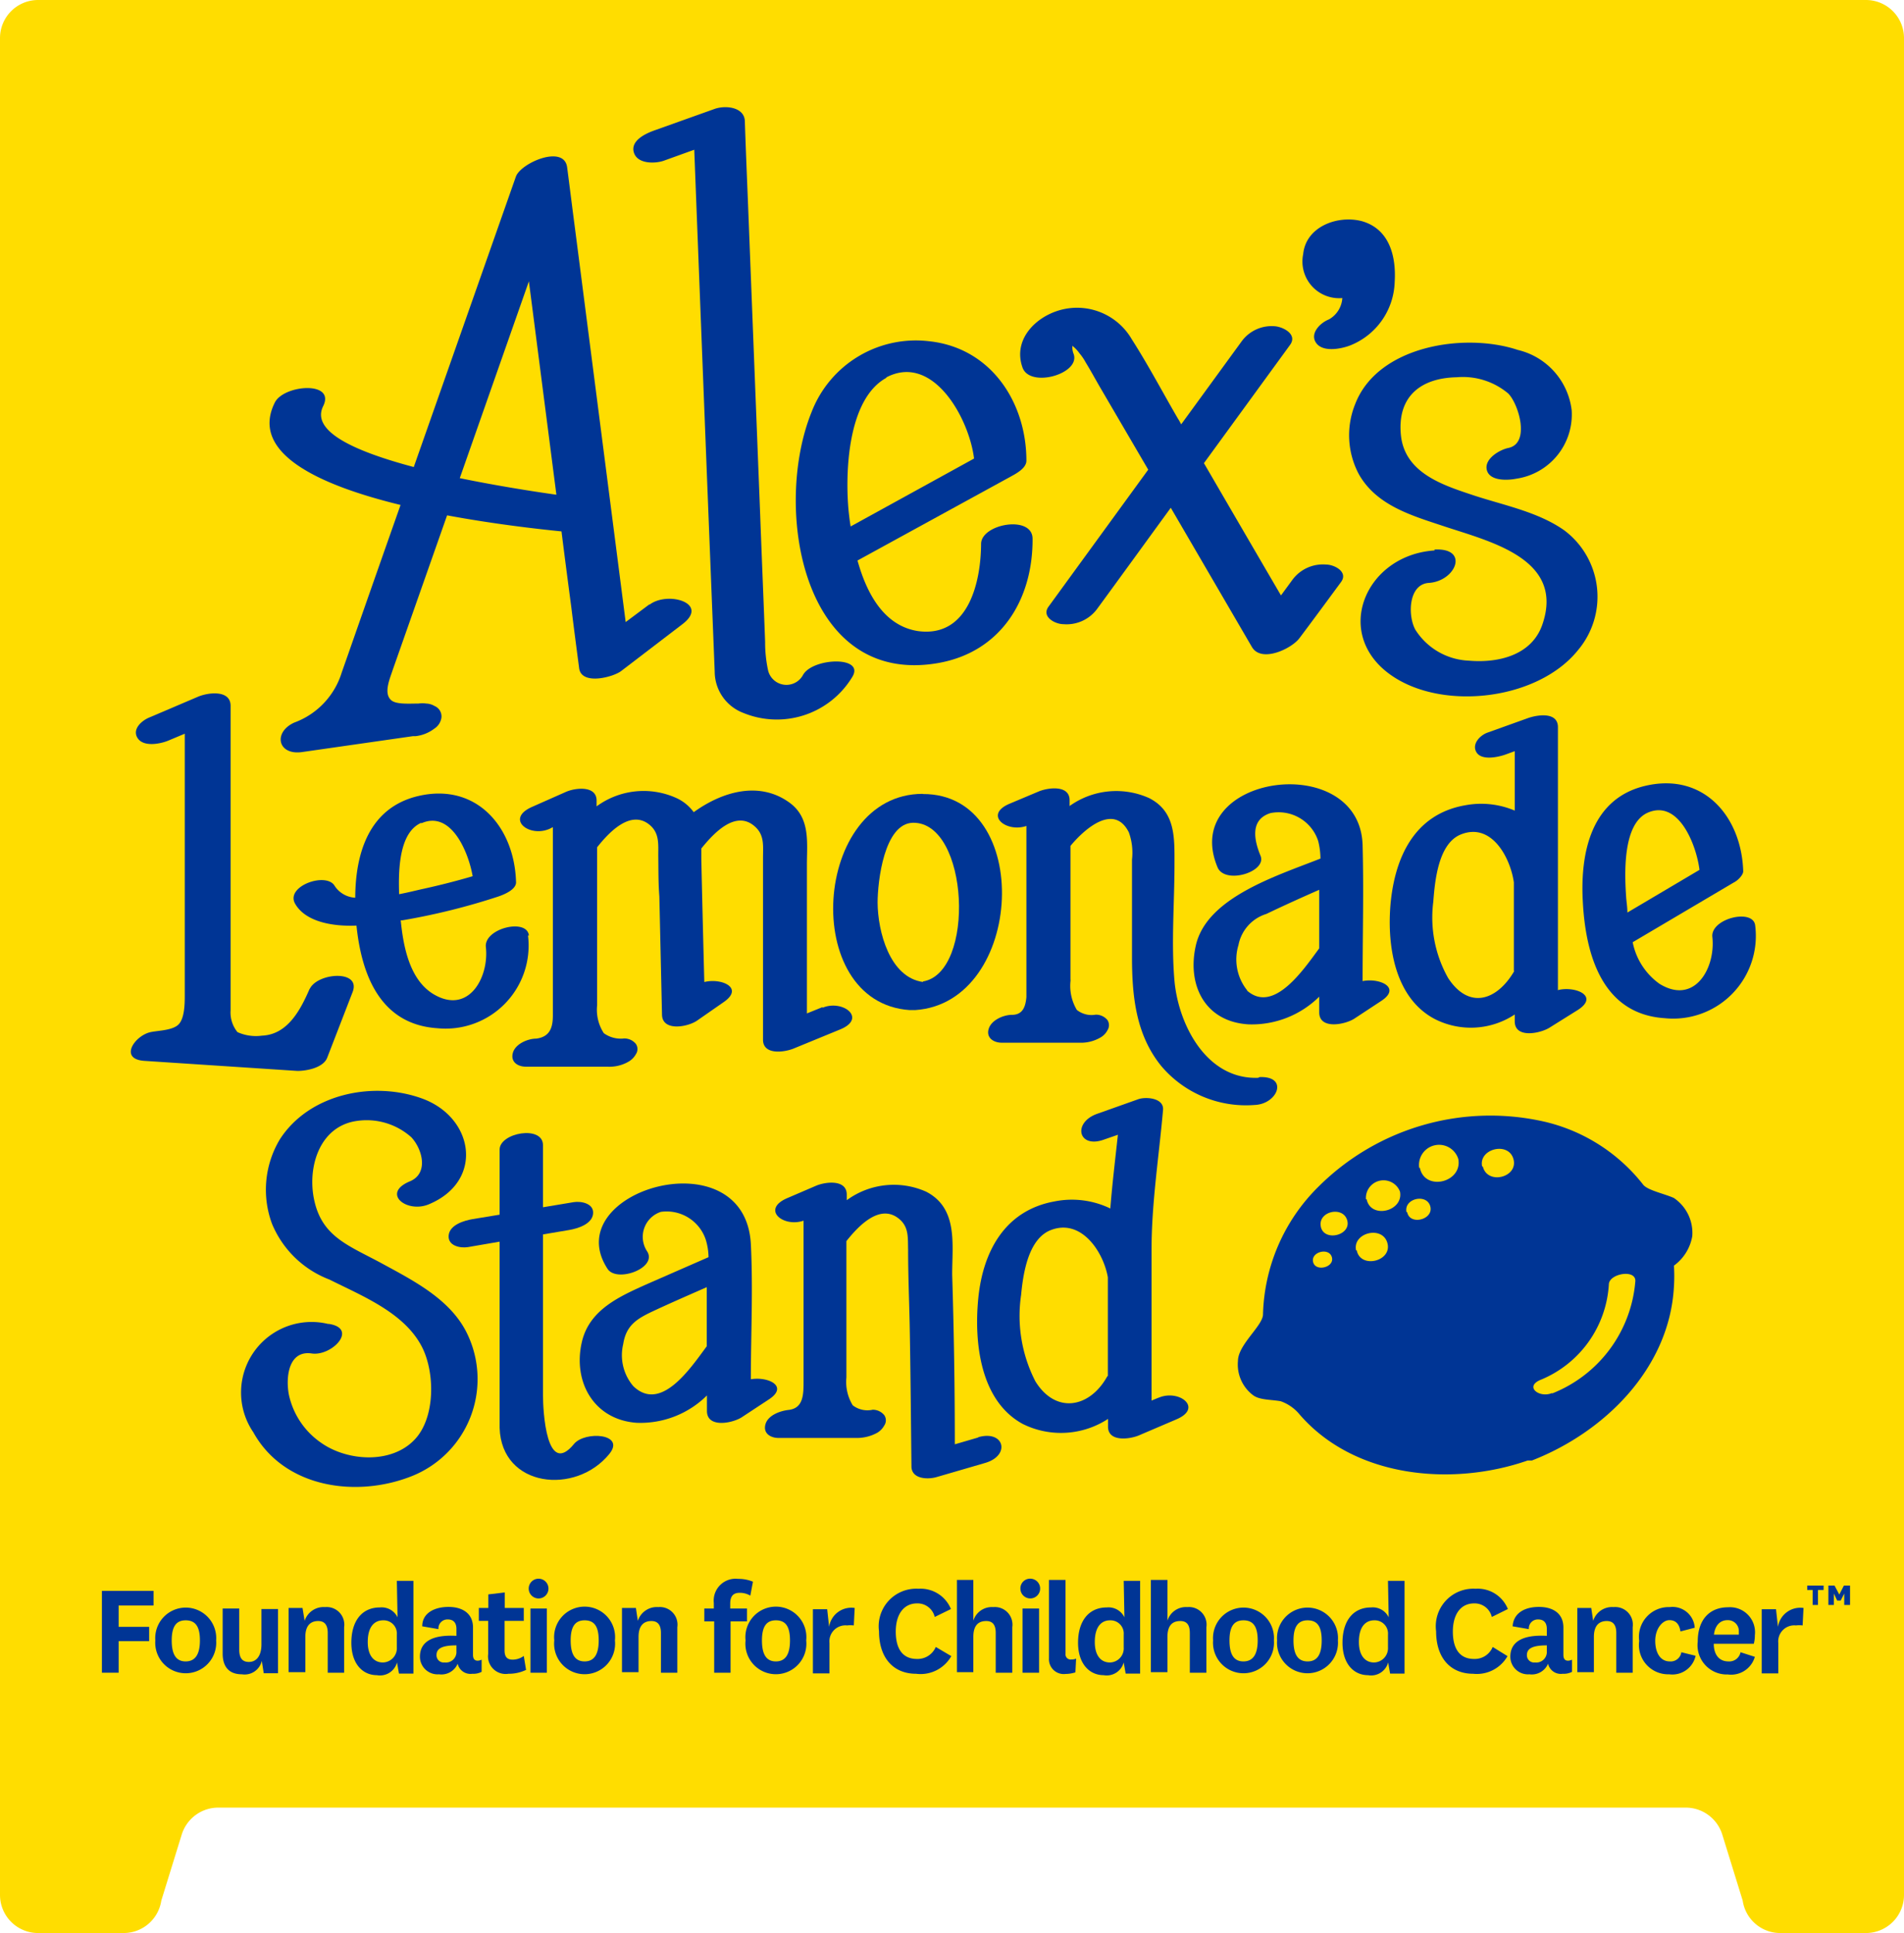 <svg id="Layer_1" data-name="Layer 1" xmlns="http://www.w3.org/2000/svg" viewBox="0 0 108 109.6"><defs><style>.cls-1{fill:#fd0;}.cls-2{fill:#003595;}</style></defs><path class="cls-1" d="M301.47,195.32H197.79a2.16,2.16,0,0,0-2.16,2.16V302.76a2.16,2.16,0,0,0,2.16,2.16h4.85a2.16,2.16,0,0,0,2.14-1.84l1.16-3.75a2.17,2.17,0,0,1,2.07-1.52h83.24a2.17,2.17,0,0,1,2.07,1.52l1.16,3.75a2.15,2.15,0,0,0,2.14,1.84h4.85a2.16,2.16,0,0,0,2.16-2.16V197.48a2.16,2.16,0,0,0-2.16-2.16" transform="translate(-195.63 -195.32)"/><path class="cls-2" d="M291.62,265.41a2.39,2.39,0,0,0-1.05-2.17c-.57-.25-1.52-.44-1.75-.77v0a10,10,0,0,0-5.49-3.53,13.81,13.81,0,0,0-12.94,3.69,10.55,10.55,0,0,0-3.12,7.25c-.06.65-1.41,1.69-1.42,2.6a2.18,2.18,0,0,0,.85,1.94c.37.29,1.06.25,1.58.35a2.43,2.43,0,0,1,1,.67v0c3.08,3.65,8.65,4.2,13,2.69l.11,0,.13,0c4.12-1.6,7.81-5.23,8.06-9.86a9.42,9.42,0,0,0,0-1.19A2.62,2.62,0,0,0,291.62,265.41Zm-21.51,1.45c-.12-.57.92-.83,1.07-.25S270.23,267.45,270.11,266.86Zm.44-2c-.17-.86,1.27-1.19,1.5-.34S270.73,265.74,270.55,264.87Zm2,1.35c-.21-1,1.51-1.43,1.78-.4S272.8,267.27,272.59,266.22Zm.56-2.9a1,1,0,0,1,1.93-.43C275.26,264,273.39,264.46,273.15,263.32Zm2.3.73c-.16-.77,1.15-1.07,1.35-.32S275.6,264.82,275.45,264.05Zm.72-2.51a1.14,1.14,0,0,1,2.22-.49C278.59,262.37,276.45,262.88,276.17,261.54Zm3.57-.08c-.21-1,1.51-1.43,1.78-.4S280,262.52,279.74,261.46Zm3.95,12.86c-.72.29-1.57-.38-.62-.76a6.25,6.25,0,0,0,3.86-5.43c.05-.6,1.55-.85,1.5-.15A7.49,7.49,0,0,1,283.69,274.32Z" transform="translate(-195.63 -195.32)"/><path class="cls-2" d="M238.22,273.56c0-2.57.13-5.15,0-7.71-.34-6.14-11-3-8.13,1.41.52.81,2.87-.05,2.24-1a1.49,1.49,0,0,1,.79-2.23,2.34,2.34,0,0,1,2.54,1.57,3.54,3.54,0,0,1,.16,1l-3.43,1.5c-1.58.71-3.34,1.46-3.76,3.33-.51,2.25.69,4.38,3.1,4.56a5.36,5.36,0,0,0,4-1.55v.88c0,1,1.49.69,2,.34l1.52-1c1.15-.76-.1-1.32-1.07-1.13m-6.63.38a2.7,2.7,0,0,1-.57-2.38c.17-1.1.82-1.46,1.74-1.89s2-.9,3-1.34v3.35c-.94,1.27-2.61,3.77-4.17,2.26" transform="translate(-195.63 -195.32)"/><path class="cls-2" d="M258.43,273.37c-1,1.79-2.92,2.13-4.07.27a8.12,8.12,0,0,1-.81-4.9c.11-1.16.39-3.16,1.67-3.67,1.74-.69,3,1.23,3.25,2.67,0,1.86,0,3.73,0,5.59l0,0m2.87,1.24-.39.16,0-8.58c0-2.62.42-5.27.65-7.89.07-.7-1-.77-1.42-.61l-2.31.82c-1.42.5-1.08,2,.39,1.46l.78-.27c-.15,1.39-.32,2.79-.43,4.18a5,5,0,0,0-3.17-.4c-2.81.51-4.06,2.84-4.32,5.5-.24,2.46.09,5.8,2.53,7.12a4.88,4.88,0,0,0,4.83-.29v.44c0,.87,1.2.72,1.74.5l2.13-.91c1.55-.65.16-1.73-1-1.23" transform="translate(-195.63 -195.32)"/><path class="cls-2" d="M251.13,276.82l-1.34.39q0-4.81-.15-9.63c0-1.72.34-3.75-1.47-4.69a4.51,4.51,0,0,0-4.51.48v-.32c0-.87-1.2-.73-1.74-.5l-1.63.7c-1.5.64-.24,1.68.92,1.28v9.08h0c0,.76,0,1.55-.84,1.65-.47.05-1.17.29-1.32.81s.29.78.74.78h4.4a2.39,2.39,0,0,0,1.21-.3,1.1,1.1,0,0,0,.39-.41.52.52,0,0,0,0-.58.84.84,0,0,0-.66-.31A1.37,1.37,0,0,1,244,275a2.54,2.54,0,0,1-.36-1.58v-7.73c.68-.86,1.85-2.08,2.9-1.33.66.47.58,1.11.6,1.81,0,1.43.06,2.86.09,4.29.05,2.67.07,5.34.1,8,0,.71.89.76,1.42.61l2.75-.8c1.47-.42,1.1-1.89-.39-1.46" transform="translate(-195.63 -195.32)"/><path class="cls-2" d="M228.19,277.19c-1.57,1.92-1.76-1.89-1.76-2.75v-9.13l1.48-.25c.47-.08,1.29-.32,1.36-.91s-.66-.74-1.1-.67l-1.74.29v-3.52c0-1.15-2.46-.71-2.46.25v3.69l-1.52.25c-.48.08-1.31.32-1.37.92s.66.74,1.09.67l1.8-.31v6.34c0,1.41,0,2.82,0,4.22.11,3.39,4.32,3.82,6.22,1.48.95-1.16-1.38-1.32-2-.57" transform="translate(-195.63 -195.32)"/><path class="cls-2" d="M214.26,270.39a4,4,0,0,0-4.26,6.14c1.76,3.17,5.87,3.73,9,2.48a5.92,5.92,0,0,0,3.14-8.05c-.92-1.94-3-3-4.84-4s-3.36-1.48-3.83-3.52c-.44-1.87.25-4.29,2.44-4.57a3.8,3.8,0,0,1,3.05.93c.63.67,1,2.05-.08,2.5-1.64.68-.17,1.83,1.08,1.3,3.14-1.31,2.57-4.93-.4-6-2.77-1-6.38-.27-8.05,2.31a5.55,5.55,0,0,0-.45,4.8,5.73,5.73,0,0,0,3.26,3.16c1.87.94,4.29,1.89,5.27,3.87.71,1.44.73,3.93-.41,5.17-1.33,1.45-3.89,1.26-5.37.19a4.44,4.44,0,0,1-1.8-2.73c-.18-1,0-2.5,1.3-2.31,1.15.17,2.67-1.43.95-1.68" transform="translate(-195.63 -195.32)"/><path class="cls-2" d="M213.2,251.37c-.52,1.2-1.25,2.61-2.71,2.67a2.55,2.55,0,0,1-1.39-.2,1.76,1.76,0,0,1-.39-1.24V235.34c0-.92-1.27-.76-1.84-.52L204.1,236c-.46.19-1,.69-.65,1.19s1.3.3,1.73.12l.93-.39v14.82c0,.46,0,1.37-.39,1.7s-1.24.31-1.63.42c-.88.26-1.69,1.52-.26,1.61l8.67.57c.53,0,1.47-.18,1.69-.75l1.44-3.72c.5-1.29-2-1.1-2.43-.18" transform="translate(-195.63 -195.32)"/><path class="cls-2" d="M289.09,241.4c1.77-.78,2.77,1.86,2.94,3.24l-4.09,2.42c0-.3-.05-.59-.07-.86-.08-1.2-.24-4.15,1.22-4.8m6.1,6.4c-.1-1-2.55-.4-2.43.65.19,1.75-1,3.88-3,2.65a3.8,3.8,0,0,1-1.52-2.36l.09-.05,5.74-3.39c.15-.09.45-.38.44-.59-.1-3.08-2.23-5.6-5.53-4.84-3.08.71-3.72,3.77-3.57,6.54.15,3,1.08,6.41,4.65,6.64a4.69,4.69,0,0,0,5.13-5.25" transform="translate(-195.63 -195.32)"/><path class="cls-2" d="M267,256.43c-2.93.11-4.52-3-4.75-5.49-.19-2.17,0-4.42,0-6.6,0-1.49.08-3-1.44-3.77a4.55,4.55,0,0,0-4.51.45v-.33c0-.87-1.2-.72-1.74-.5l-1.64.69c-1.51.62-.23,1.67.93,1.27v9.71c-.05.53-.2,1-.82,1-.47,0-1.17.29-1.32.8s.29.78.74.78h4.4a2.2,2.2,0,0,0,1.21-.3,1,1,0,0,0,.39-.41.53.53,0,0,0,0-.57.84.84,0,0,0-.67-.31,1.34,1.34,0,0,1-1.07-.27,2.66,2.66,0,0,1-.36-1.62.5.5,0,0,0,0-.12v-7.56c.83-1,2.48-2.42,3.31-.77a3.39,3.39,0,0,1,.18,1.55c0,1.84,0,3.67,0,5.51,0,2.2.21,4.4,1.65,6.18a6.29,6.29,0,0,0,5.31,2.22c1.31-.05,1.94-1.65.27-1.58" transform="translate(-195.63 -195.32)"/><path class="cls-2" d="M242.29,252.42l-.89.36v-8.4c0-1.3.21-2.69-1-3.56-1.71-1.23-3.8-.62-5.42.55a2.5,2.5,0,0,0-1-.81,4.51,4.51,0,0,0-4.51.48v-.33c0-.86-1.2-.73-1.74-.49l-1.92.85c-1.54.68-.16,1.76,1,1.24l.18-.09v10.67c0,.68-.16,1.22-.95,1.32-.46,0-1.18.29-1.32.81s.29.78.74.78h4.64a2.15,2.15,0,0,0,1.19-.29,1.1,1.1,0,0,0,.41-.42.52.52,0,0,0,0-.58.84.84,0,0,0-.67-.31,1.64,1.64,0,0,1-1.15-.3,2.43,2.43,0,0,1-.38-1.58s0,0,0-.07v-8.89c.68-.86,1.85-2.08,2.89-1.34.68.49.57,1.17.58,1.89s0,1.49.06,2.23l.15,6.69c0,1,1.48.72,2,.35l1.51-1.05c1.16-.81-.15-1.37-1.11-1.13-.06-2.35-.12-4.69-.17-7,0-.19,0-.39,0-.57.74-.92,2-2.24,3.08-1.21.51.48.42,1.1.42,1.74v10.31c0,.88,1.2.72,1.74.5l2.63-1.08c1.55-.63.16-1.72-1-1.23" transform="translate(-195.63 -195.32)"/><path class="cls-2" d="M266.38,251.48a2.8,2.8,0,0,1-.5-2.58,2.3,2.3,0,0,1,1.58-1.76c1-.48,2-.93,3-1.37v3.32c-.9,1.22-2.59,3.73-4.1,2.39m6.56-.5c0-2.59.07-5.17,0-7.75-.17-5.43-10.42-4-8.23,1.26.41,1,2.82.27,2.44-.65s-.59-2.06.57-2.42A2.36,2.36,0,0,1,270.4,243a4.17,4.17,0,0,1,.13,1c-2.54,1-6.46,2.22-7.07,4.93-.51,2.26.53,4.33,3,4.47a5.44,5.44,0,0,0,4-1.57v.89c0,1,1.49.69,2,.35l1.52-1c1.16-.76-.11-1.32-1.07-1.12" transform="translate(-195.63 -195.32)"/><path class="cls-2" d="M248,251c-1.91-.25-2.58-2.88-2.59-4.5,0-1.2.37-4.49,2-4.53,3.19-.06,3.57,8.52.56,9m0-10.64c-6.26,0-7,11.84-.74,12.26h.31c6.21-.41,6.76-12.28.43-12.25" transform="translate(-195.63 -195.32)"/><path class="cls-2" d="M219.53,242c1.68-.75,2.67,1.61,2.91,3-.95.28-1.9.52-2.86.73-.32.07-.79.19-1.31.29-.05-1.39,0-3.51,1.26-4.05m6.1,6.39c-.11-1-2.56-.4-2.44.66.19,1.74-1,3.87-3,2.65-1.32-.82-1.68-2.65-1.83-4.17l.1,0a37.6,37.6,0,0,0,5.44-1.35c.32-.11,1.05-.4,1-.85-.1-3.09-2.24-5.61-5.53-4.85-2.8.65-3.58,3.23-3.59,5.77a1.49,1.49,0,0,1-1.16-.66c-.46-.83-2.82,0-2.25,1s2.06,1.3,3.48,1.24c.29,2.8,1.35,5.61,4.6,5.82a4.71,4.71,0,0,0,5.13-5.26" transform="translate(-195.63 -195.32)"/><path class="cls-2" d="M284,251.41q0-7.42,0-14.86c0-.9-1.2-.7-1.74-.5l-2.26.81c-.44.16-.91.67-.61,1.13s1.22.26,1.64.11l.52-.19v3.37a4.88,4.88,0,0,0-2.82-.3c-2.9.51-4,3-4.23,5.66-.19,2.3.24,5.25,2.5,6.45a4.51,4.51,0,0,0,4.55-.25v.39c0,1,1.49.68,2,.34l1.6-1c1.2-.79-.19-1.36-1.16-1.11m-2.48-1.06c-1,1.69-2.58,2.15-3.74.37a7,7,0,0,1-.84-4.32c.09-1.17.28-3.31,1.57-3.82,1.76-.7,2.81,1.36,3,2.72,0,0,0,0,0,0v5s0,0,0,0" transform="translate(-195.63 -195.32)"/><path class="cls-2" d="M277,226.53c-4,.26-5.9,4.92-2.24,7.22,2.95,1.86,8.15,1.21,10.38-1.57a4.7,4.7,0,0,0-.78-6.79c-1.5-1.06-3.48-1.43-5.19-2s-3.88-1.26-4.08-3.43,1.14-3.21,3.17-3.25a4,4,0,0,1,2.92.92c.59.59,1.27,2.84,0,3.09-.51.11-1.38.63-1.21,1.26s1.19.58,1.68.48a3.68,3.68,0,0,0,3.13-3.87,4,4,0,0,0-3.06-3.43c-3-1-7.94-.25-9.22,3.07a4.7,4.7,0,0,0,.22,4c1,1.74,2.95,2.31,4.73,2.9,2.65.89,7,1.85,5.65,5.65-.62,1.7-2.49,2.14-4.14,2a3.78,3.78,0,0,1-3.05-1.76c-.44-.81-.39-2.58.77-2.65,1.54-.1,2.31-2,.32-1.89" transform="translate(-195.63 -195.32)"/><path class="cls-2" d="M272.88,207.86c-1.38-.36-3.18.31-3.33,1.87a2.08,2.08,0,0,0,2.22,2.49,1.49,1.49,0,0,1-.76,1.21c-.49.19-1.11.8-.72,1.34s1.43.33,1.94.13a4,4,0,0,0,2.51-3.59c.09-1.43-.28-3-1.86-3.45" transform="translate(-195.63 -195.32)"/><path class="cls-2" d="M270.85,227.33a2.15,2.15,0,0,0-1.9.85l-.66.9q-2.19-3.75-4.37-7.5l4.89-6.71c.42-.59-.37-1-.84-1.05a2.11,2.11,0,0,0-1.9.84l-3.44,4.72a4,4,0,0,0-.2-.35c-.86-1.48-1.66-3-2.6-4.47a3.59,3.59,0,0,0-4.1-1.65c-1.42.41-2.65,1.71-2.1,3.25.42,1.18,3.3.36,2.9-.77a1,1,0,0,1-.07-.46,2,2,0,0,1,.4.42,3.11,3.11,0,0,1,.36.53c.27.44.52.9.78,1.35l2.76,4.72-5.65,7.76c-.43.58.37,1,.84,1a2.15,2.15,0,0,0,1.9-.85c1.4-1.91,2.79-3.83,4.19-5.75l4.6,7.89c.54.93,2.27.09,2.7-.5.79-1.05,1.57-2.11,2.35-3.17.44-.58-.37-1-.84-1" transform="translate(-195.63 -195.32)"/><path class="cls-2" d="M245.88,216.73c2.67-1.43,4.73,2.33,5,4.59l-7,3.85c-.05-.29-.08-.57-.11-.83-.21-2.13-.09-6.41,2.16-7.61m5.35,9.37c0,2.2-.71,5.4-3.59,5-1.9-.3-2.89-2.09-3.42-4l8.73-4.78c.29-.16.85-.46.85-.88,0-3.3-2-6.39-5.5-6.77a6.34,6.34,0,0,0-6.68,4c-2.21,5.43-.55,15.56,7.14,14.25,3.58-.61,5.41-3.59,5.39-7.05,0-1.37-2.92-.85-2.92.29" transform="translate(-195.63 -195.32)"/><path class="cls-2" d="M241.2,233.55a1.07,1.07,0,0,1-2-.21,7.46,7.46,0,0,1-.17-1.63c-.09-2.4-.19-4.79-.28-7.19q-.35-8.94-.7-17.89c-.06-1.47-.12-2.94-.17-4.41,0-.81-1.05-.95-1.7-.73l-3.39,1.21c-.49.17-1.4.57-1.21,1.25s1.2.65,1.68.49l1.75-.63q.57,14.81,1.16,29.6a2.51,2.51,0,0,0,1.62,2.33,5,5,0,0,0,6.16-2c.81-1.23-2.13-1.14-2.74-.2" transform="translate(-195.63 -195.32)"/><path class="cls-2" d="M221.71,222.43l3.92-11.16,1.56,12.1c-1.49-.21-3.49-.53-5.48-.94m10.75,7.16-1.34,1-2.88-22.36c-.15-1.14-.29-2.28-.44-3.42-.17-1.32-2.64-.25-2.91.53l-5.79,16.46c-3.27-.87-5.86-2-5.14-3.45s-2.23-1.22-2.74-.21c-1.45,2.89,2.57,4.7,7.13,5.81q-1.48,4.2-2.95,8.4l-.38,1.08a4.4,4.4,0,0,1-2.7,2.86c-1.21.55-.94,1.87.45,1.67l6.28-.9.15,0a2.15,2.15,0,0,0,1.07-.43.89.89,0,0,0,.4-.63.64.64,0,0,0-.39-.65,1,1,0,0,0-.47-.14,1.62,1.62,0,0,0-.44,0h0c-.53,0-1.27.06-1.55-.19-.45-.39-.07-1.23.08-1.7l3.09-8.78c2.58.48,5,.76,6.49.91.18,1.45.37,2.89.56,4.33.14,1.14.29,2.28.44,3.42.12,1,1.94.51,2.38.17l3.48-2.66c1.56-1.19-.83-1.89-1.86-1.11" transform="translate(-195.63 -195.32)"/><polygon class="cls-2" points="5.78 94.84 5.78 90.2 8.71 90.2 8.71 91.03 6.73 91.03 6.73 92.24 8.46 92.24 8.46 93.05 6.73 93.05 6.73 94.84 5.78 94.84"/><path class="cls-2" d="M205.37,288.33c0,.81.26,1.19.79,1.19s.81-.38.81-1.19-.27-1.14-.81-1.14-.79.36-.79,1.14m-.93,0a1.73,1.73,0,1,1,3.45,0,1.73,1.73,0,1,1-3.45,0" transform="translate(-195.63 -195.32)"/><path class="cls-2" d="M210.48,289.49a1,1,0,0,1-1.13.76c-.64,0-1.09-.33-1.09-1.18v-2.55h.94v2.32c0,.46.15.71.55.71s.71-.31.71-1v-2h.94v3.64h-.81Z" transform="translate(-195.63 -195.32)"/><path class="cls-2" d="M212.91,287.22a1.13,1.13,0,0,1,1.16-.78,1,1,0,0,1,1.08,1.14v2.58h-.93v-2.25c0-.42-.15-.68-.54-.68s-.73.21-.73.9v2H212v-3.64h.79Z" transform="translate(-195.63 -195.32)"/><path class="cls-2" d="M218.14,288a.75.75,0,0,0-.78-.81c-.46,0-.87.32-.87,1.23,0,.75.33,1.16.86,1.16a.81.81,0,0,0,.79-.86Zm0-3.05h.94v5.26h-.82l-.11-.63a1,1,0,0,1-1.14.72c-.8,0-1.45-.63-1.45-1.84s.58-2,1.62-2a1,1,0,0,1,1,.56Z" transform="translate(-195.63 -195.32)"/><path class="cls-2" d="M221.52,288.61c-.82,0-1.13.18-1.13.55a.41.41,0,0,0,.46.42.6.6,0,0,0,.67-.55Zm.94.53c0,.26.11.34.27.34a.55.55,0,0,0,.22-.06v.69a1,1,0,0,1-.53.11.74.74,0,0,1-.83-.57,1,1,0,0,1-1.06.6,1,1,0,0,1-1.08-1c0-.81.65-1.26,2.07-1.18v-.39c0-.35-.17-.54-.49-.54a.51.51,0,0,0-.53.55l-.92-.16c0-.77.72-1.1,1.49-1.1s1.39.35,1.39,1.17Z" transform="translate(-195.63 -195.32)"/><path class="cls-2" d="M225.47,290a2.25,2.25,0,0,1-1,.22,1,1,0,0,1-1.15-1.12v-1.88h-.53v-.73h.54v-.77l.93-.11v.88h1.08v.73h-1.09v1.67c0,.4.17.53.46.53a1.08,1.08,0,0,0,.63-.21Z" transform="translate(-195.63 -195.32)"/><path class="cls-2" d="M226.65,290.16h-.93v-3.64h.93Zm-.47-5.33a.56.56,0,1,1,0,1.12.56.56,0,1,1,0-1.12" transform="translate(-195.63 -195.32)"/><path class="cls-2" d="M228,288.33c0,.81.26,1.19.79,1.19s.8-.38.8-1.19-.26-1.14-.8-1.14-.79.36-.79,1.14m-.93,0a1.73,1.73,0,1,1,3.44,0,1.73,1.73,0,1,1-3.44,0" transform="translate(-195.63 -195.32)"/><path class="cls-2" d="M231.81,287.22a1.13,1.13,0,0,1,1.16-.78,1,1,0,0,1,1.08,1.14v2.58h-.93v-2.25c0-.42-.15-.68-.54-.68s-.73.21-.73.9v2h-.94v-3.64h.79Z" transform="translate(-195.63 -195.32)"/><path class="cls-2" d="M235.58,287.25v-.73h.54v-.31a1.24,1.24,0,0,1,1.38-1.37,2.13,2.13,0,0,1,.84.16l-.15.79a1.17,1.17,0,0,0-.6-.16c-.32,0-.54.14-.54.61v.28H238v.73h-.93v2.91h-.93v-2.91Z" transform="translate(-195.63 -195.32)"/><path class="cls-2" d="M238.85,288.33c0,.81.26,1.19.79,1.19s.8-.38.8-1.19-.26-1.14-.8-1.14-.79.36-.79,1.14m-.93,0a1.73,1.73,0,1,1,3.44,0,1.73,1.73,0,1,1-3.44,0" transform="translate(-195.63 -195.32)"/><path class="cls-2" d="M244.06,287.48a1.48,1.48,0,0,0-.38,0,.91.91,0,0,0-1,1v1.72h-.94v-3.64h.81l.11,1a1.27,1.27,0,0,1,1.45-1.07Z" transform="translate(-195.63 -195.32)"/><path class="cls-2" d="M249.59,289.22a2,2,0,0,1-2,1c-1.25,0-2.1-.86-2.1-2.41a2.13,2.13,0,0,1,2.24-2.41,1.86,1.86,0,0,1,1.84,1.15l-.92.45a1,1,0,0,0-1-.77c-.75,0-1.21.61-1.21,1.6s.4,1.55,1.2,1.55a1.12,1.12,0,0,0,1.07-.68Z" transform="translate(-195.63 -195.32)"/><path class="cls-2" d="M250.84,287.21a1.1,1.1,0,0,1,1.13-.77,1,1,0,0,1,1.08,1.14v2.58h-.94v-2.25c0-.42-.14-.68-.54-.68s-.73.2-.73.9v2h-.93V284.9h.93Z" transform="translate(-195.63 -195.32)"/><path class="cls-2" d="M254.57,290.16h-.94v-3.64h.94Zm-.47-5.33a.56.56,0,1,1-.59.57.55.55,0,0,1,.59-.57" transform="translate(-195.63 -195.32)"/><path class="cls-2" d="M256.63,290.14a1.86,1.86,0,0,1-.55.09.84.84,0,0,1-.95-.88V284.9h.94v4.19a.29.29,0,0,0,.33.32.65.65,0,0,0,.27-.05Z" transform="translate(-195.63 -195.32)"/><path class="cls-2" d="M259.37,288a.75.75,0,0,0-.78-.81c-.45,0-.86.32-.86,1.23,0,.75.33,1.16.86,1.16a.8.8,0,0,0,.78-.86Zm0-3.05h.93v5.26h-.82l-.11-.63a1,1,0,0,1-1.14.72c-.79,0-1.45-.63-1.45-1.84s.59-2,1.63-2a1,1,0,0,1,1,.56Z" transform="translate(-195.63 -195.32)"/><path class="cls-2" d="M261.85,287.21a1.1,1.1,0,0,1,1.13-.77,1,1,0,0,1,1.08,1.14v2.58h-.94v-2.25c0-.42-.14-.68-.54-.68s-.73.2-.73.9v2h-.94V284.9h.94Z" transform="translate(-195.63 -195.32)"/><path class="cls-2" d="M265.37,288.33c0,.81.26,1.19.79,1.19s.81-.38.81-1.19-.27-1.14-.81-1.14-.79.36-.79,1.14m-.93,0a1.73,1.73,0,1,1,3.45,0,1.73,1.73,0,1,1-3.45,0" transform="translate(-195.63 -195.32)"/><path class="cls-2" d="M269,288.33c0,.81.26,1.19.8,1.19s.8-.38.8-1.19-.26-1.14-.8-1.14-.8.36-.8,1.14m-.93,0a1.73,1.73,0,1,1,3.45,0,1.73,1.73,0,1,1-3.45,0" transform="translate(-195.63 -195.32)"/><path class="cls-2" d="M274.36,288a.75.75,0,0,0-.78-.81c-.46,0-.87.32-.87,1.23,0,.75.34,1.16.86,1.16a.81.81,0,0,0,.79-.86Zm0-3.05h.94v5.26h-.82l-.11-.63a1,1,0,0,1-1.14.72c-.8,0-1.45-.63-1.45-1.84s.58-2,1.62-2a1,1,0,0,1,1,.56Z" transform="translate(-195.63 -195.32)"/><path class="cls-2" d="M281.14,289.22a2,2,0,0,1-1.95,1c-1.25,0-2.1-.86-2.1-2.41a2.13,2.13,0,0,1,2.24-2.41,1.84,1.84,0,0,1,1.83,1.15l-.91.45a1,1,0,0,0-1-.77c-.76,0-1.21.61-1.21,1.6s.4,1.55,1.2,1.55a1.1,1.1,0,0,0,1.06-.68Z" transform="translate(-195.63 -195.32)"/><path class="cls-2" d="M283.37,288.61c-.82,0-1.13.18-1.13.55a.41.41,0,0,0,.46.42.6.6,0,0,0,.67-.55Zm.94.53c0,.26.11.34.27.34a.55.55,0,0,0,.22-.06v.69a1,1,0,0,1-.53.11.74.74,0,0,1-.83-.57,1,1,0,0,1-1.06.6,1,1,0,0,1-1.08-1c0-.81.65-1.26,2.07-1.18v-.39c0-.35-.17-.54-.49-.54a.51.51,0,0,0-.53.55l-.92-.16c.05-.77.71-1.1,1.49-1.1s1.39.35,1.39,1.17Z" transform="translate(-195.63 -195.32)"/><path class="cls-2" d="M286,287.22a1.12,1.12,0,0,1,1.16-.78,1,1,0,0,1,1.08,1.14v2.58h-.93v-2.25c0-.42-.15-.68-.54-.68s-.73.21-.73.9v2h-.94v-3.64h.79Z" transform="translate(-195.63 -195.32)"/><path class="cls-2" d="M291.81,289.2a1.35,1.35,0,0,1-1.5,1.05,1.66,1.66,0,0,1-1.7-1.89,1.69,1.69,0,0,1,1.73-1.92,1.26,1.26,0,0,1,1.42,1.17l-.81.21c-.06-.41-.26-.64-.63-.64s-.8.46-.8,1.17.31,1.17.82,1.17A.61.61,0,0,0,291,289Z" transform="translate(-195.63 -195.32)"/><path class="cls-2" d="M294.26,288a.71.71,0,0,0,0-.14.62.62,0,0,0-.64-.68c-.44,0-.71.32-.77.82Zm.1,1,.81.26a1.4,1.4,0,0,1-1.53,1,1.66,1.66,0,0,1-1.71-1.86c0-1.25.67-1.95,1.73-1.95a1.42,1.42,0,0,1,1.51,1.59,1.8,1.8,0,0,1-.06.48h-2.27c0,.61.3,1,.83,1a.65.65,0,0,0,.69-.53" transform="translate(-195.63 -195.32)"/><path class="cls-2" d="M297.88,287.48a1.48,1.48,0,0,0-.38,0,.91.91,0,0,0-1,1v1.72h-.94v-3.64h.81l.11,1a1.28,1.28,0,0,1,1.45-1.07Z" transform="translate(-195.63 -195.32)"/><path class="cls-2" d="M300.24,286.32v-.65h0l-.2.4h-.2l-.19-.4h0v.65h-.31v-1.1h.35l.27.51h0l.26-.51h.35v1.1Zm-1.79,0v-.85h-.31v-.25h.93v.25h-.32v.85Z" transform="translate(-195.63 -195.32)"/></svg>